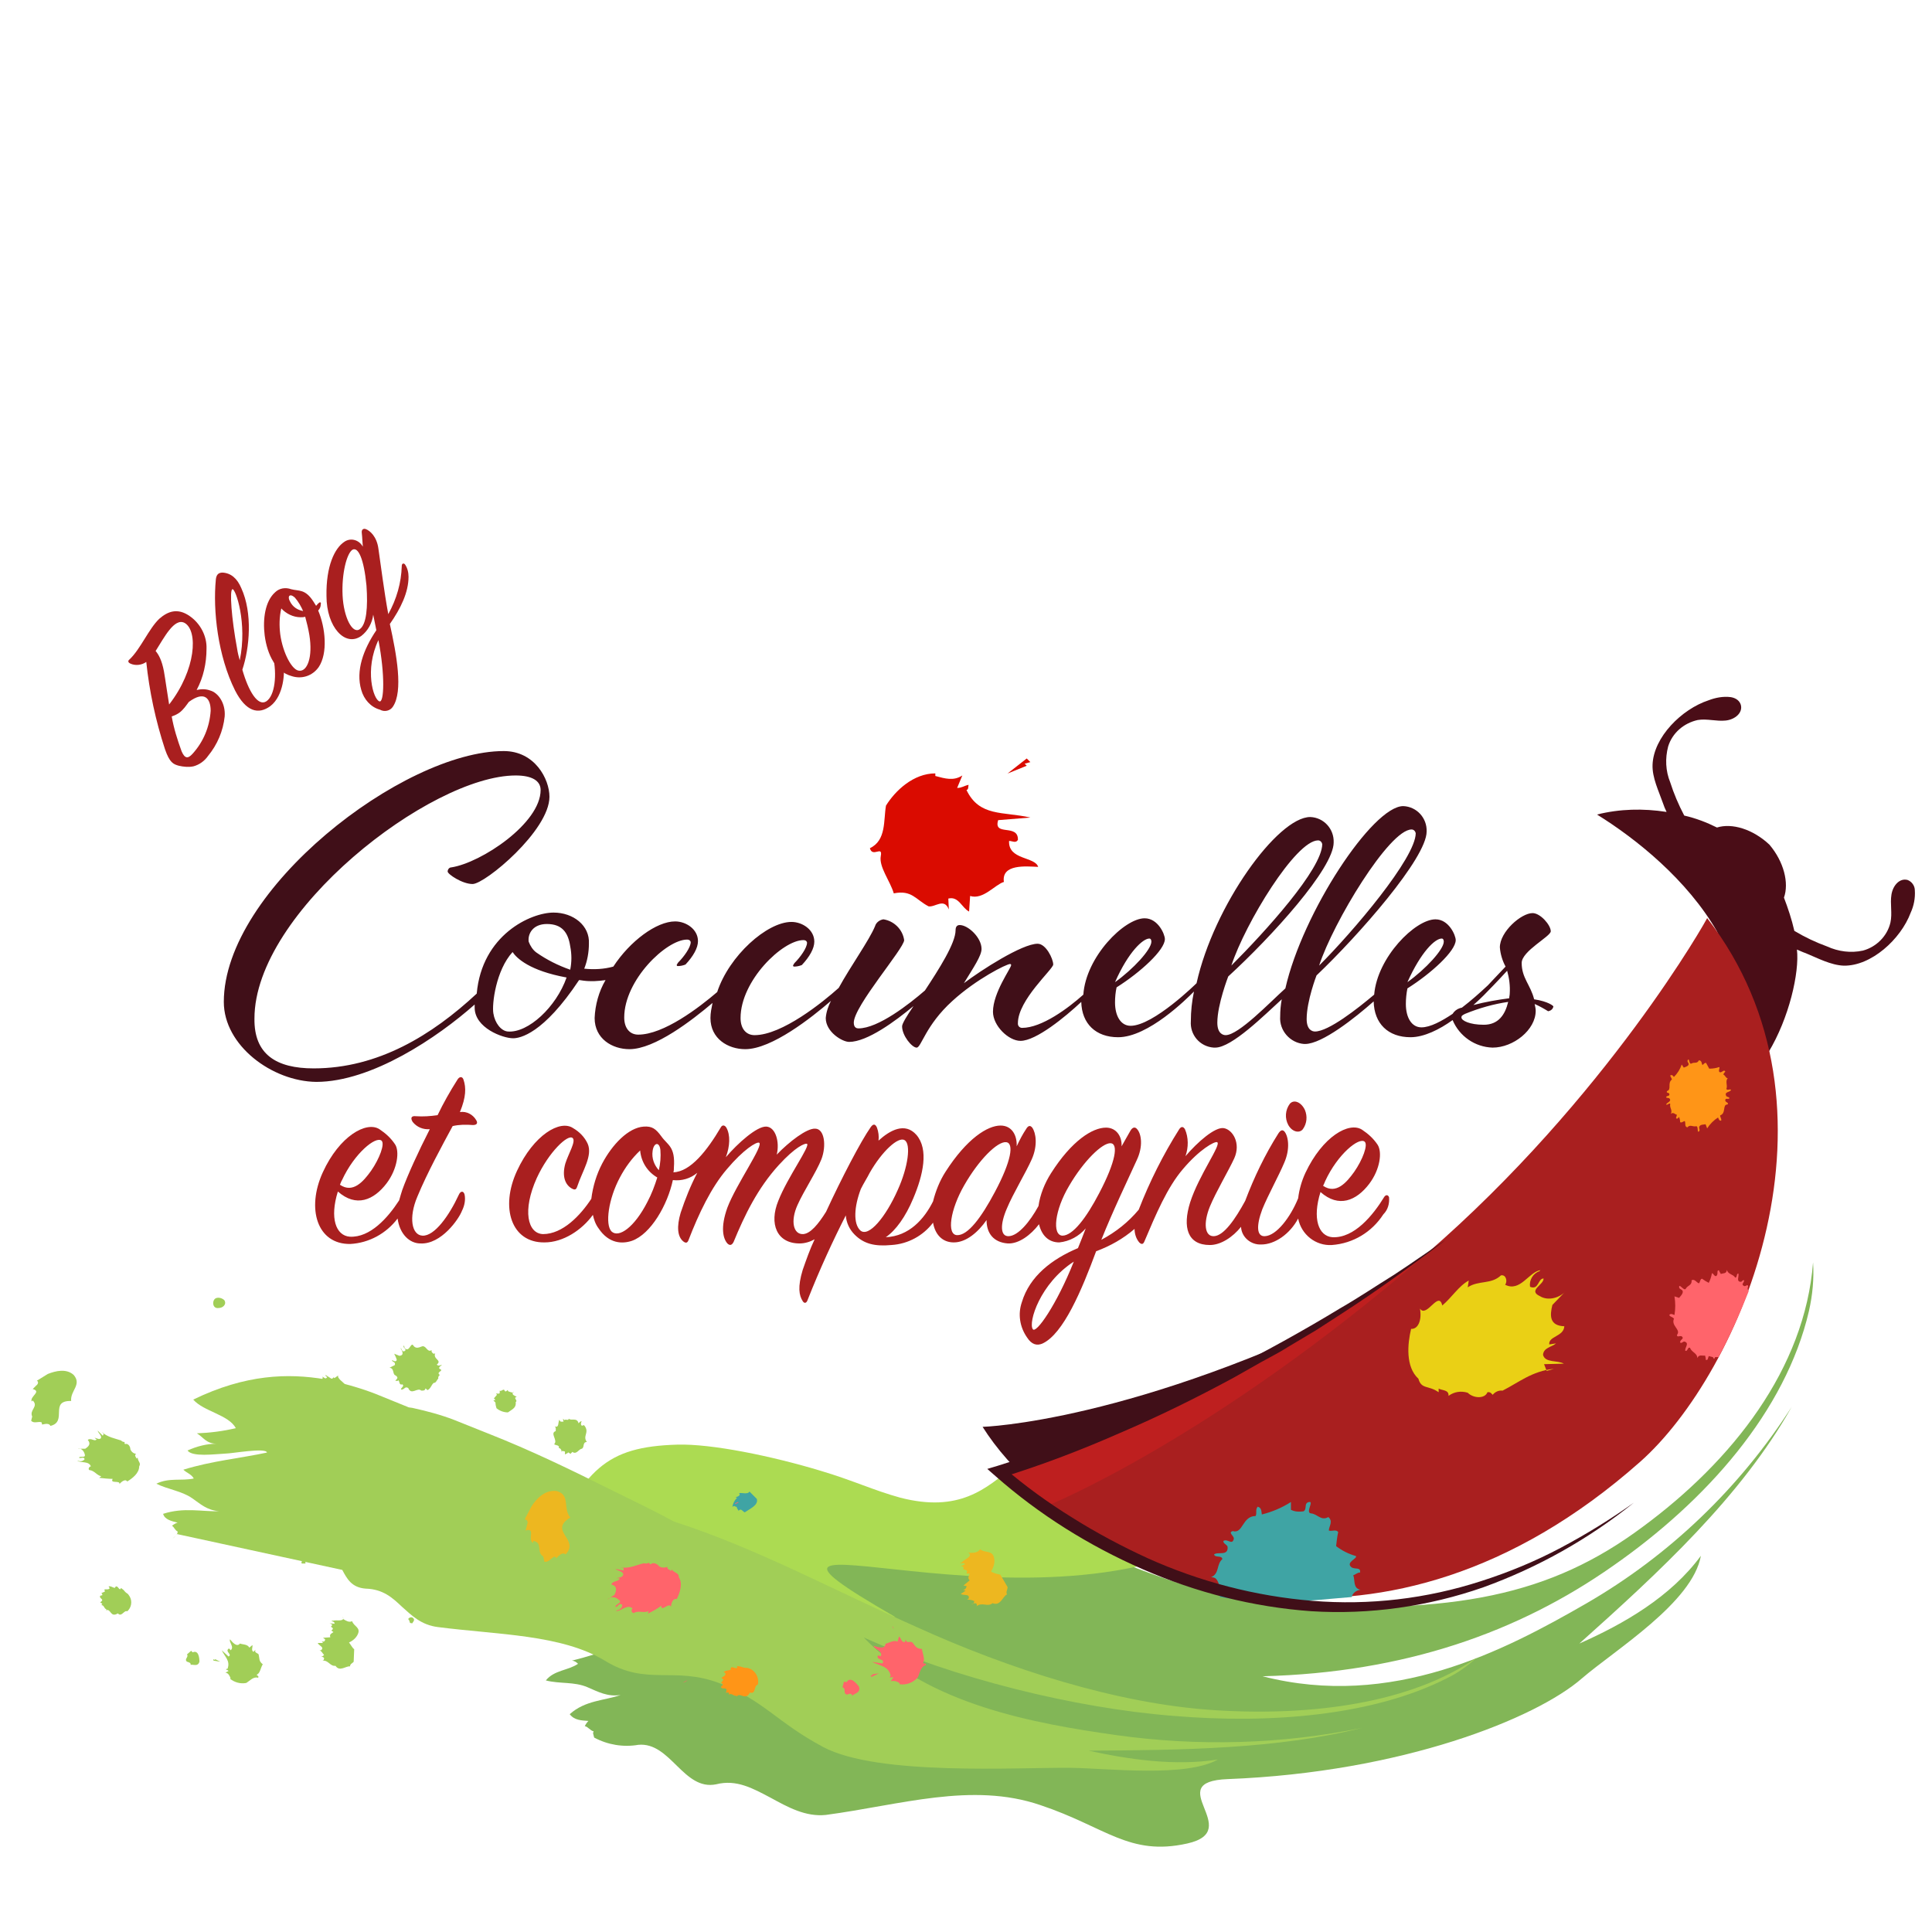 <?xml version="1.0" encoding="utf-8"?>
<!-- Generator: Adobe Illustrator 25.2.0, SVG Export Plug-In . SVG Version: 6.00 Build 0)  -->
<svg version="1.1" xmlns="http://www.w3.org/2000/svg" xmlns:xlink="http://www.w3.org/1999/xlink" x="0px" y="0px"
	 viewBox="0 0 372 372" style="enable-background:new 0 0 372 372;" xml:space="preserve">
<style type="text/css">
	.st0{fill:#82B657;}
	.st1{fill:#ACDB52;}
	.st2{fill:#A1CE57;}
	.st3{fill:#4A0D17;}
	.st4{fill:#400F18;}
	.st5{fill:#BE1F1F;}
	.st6{fill:#A91F1F;}
	.st7{fill:#3FA4A4;}
	.st8{fill:#EAD015;}
	.st9{fill:#FF9517;}
	.st10{fill:#FF646B;}
	.st11{fill:#DA0B00;}
	.st12{fill:#EDB720;}
</style>
<g id="Calque_3">
	<g id="Groupe_321" transform="translate(-1.306 114.314)">
		<g id="Groupe_292_1_" transform="translate(1.306 115.746)">
			<path id="Tracé_238_1_" class="st0" d="M111.3,90.3c-1.9,1.3-4.6,1.2-6.2,3.2c2.7,0.7,5.4,0.2,8,1.3c2.1,0.9,3.9,1.9,6.4,1.5
				c-3.1,1.1-6.8,1-9.8,3.7c0.9,1.2,2.3,1.2,3.6,1.3c-0.3,0.3-0.5,0.6-0.7,1c0.6,0.1,1.1,0.9,1.7,1c-0.1,0.2-0.1,0.5-0.2,0.7
				l0.1-0.3l0.2,0.8c2.6,1.4,5.6,1.9,8.5,1.4c6.2-0.6,8.7,8.9,15,7.6c3.9-1,7.1,0.8,10.5,2.6c3.3,1.8,6.7,3.7,10.6,3.3
				c14.3-1.9,28.1-6.4,41.3-1.9c12.6,4.2,17.1,9.9,28.3,7.4c11.2-2.5-5.2-11.9,7.8-12.4c33.6-1.3,59.4-11.7,68.2-19.4
				c6.4-5.5,21.3-14.6,22.9-23.6c-5.8,7.9-14.8,13.1-23.4,16.9c15.3-13.7,31.1-28.2,40.9-45.6c-10,15.6-23.5,28.6-39.6,37.9
				c-15.8,9.1-37.4,20.4-62.3,14c27.4-0.7,49.3-8.5,67.4-21.2c18.1-12.6,33.3-29.8,37.8-49.1c0.7-3.1,1-6.2,0.8-9.4
				c-1.6,20.5-15.5,38.2-32.9,51c-17.5,13-36,17-70.3,14.8c-19.9-1.2-49.7-17.1-49.7-17.1c-22-1.3-63.5,22.4-86.1,28
				C110.6,89.7,111,90,111.3,90.3z"/>
			<path id="Tracé_239_1_" class="st1" d="M172.4,81.3c-42.6-24.6,28.9,6.8,65.6-17.4c-8.8,5.8-15.9-11.2-20.7-15.9
				c-23.2-8.2-21.3,16.2-44,10.3c-5.1-1.4-9-3.3-15.4-5.2c-9.3-2.8-20.9-5.2-27.5-5c-13.8,0.4-17.9,4.8-25.2,20.6
				c7,4.9,15.5,4.6,22.1,10.4c-3,2.1-6.5,4.6-9.9,5.2c3,1.3,6.2,4.3,9.3,3.5L172.4,81.3z"/>
			<path id="Tracé_240_1_" class="st2" d="M78.1,44.2c1.5,0.8,3.7,1.8,4.4,3.2"/>
			<g id="Groupe_290_1_" transform="translate(24.207 22.225)">
				<path id="Tracé_241_1_" class="st2" d="M254.3,70.9c2.1-1,4.1-2.4,5.8-4c-12.7,8.8-31.8,11.3-50.5,10.1
					c-18.8-1.2-39.7-8-57.3-16c-16.4-7.3-30.9-15.2-46.7-20.3c-3.9-2.1-7.8-4-11.7-5.9c-8-4-15.8-7.8-24.2-11.1l-6.5-2.6
					c-2.6-1-5.3-1.7-8-2.3c-0.2,0-0.5-0.1-0.7-0.1l-6.4-2.6c-3.1-1.2-6.4-2.1-9.7-2.8c-7.1-1.2-15.3-1-25.4,3.9
					c2,2.3,6.8,2.9,8.2,5.5c-2.5,0.6-5,0.9-7.5,1c1.2,0.7,1.8,2,3.8,2c-1.9,0-3.8,0.5-5.6,1.3c0.9,1.3,5.2,0.7,7.3,0.6
					c1.2,0,7.8-1.2,8-0.2c-5.1,1.1-10.6,1.6-16.1,3.3c0.6,0.6,1.6,0.9,2,1.7c-2.4,0.5-4.8-0.2-7.2,1c2.2,1.1,4.9,1.4,6.9,2.8
					c1.6,1.1,2.8,2.3,5.2,2.5c-3.3,0.1-6.8-0.8-10.8,0.5c0.3,1.1,1.6,1.4,2.8,1.7c-0.4,0.1-0.7,0.3-1.1,0.6c0.4,0.2,0.6,0.9,1.1,1.1
					C10,43,9.8,43.2,9.7,43.3l0.2-0.2l31.8,6.9c0.9,1.7,1.8,3.4,4.5,3.6c3.4,0.1,5.2,1.8,7,3.5c1.9,1.7,3.7,3.5,6.9,3.9
					c11.6,1.5,23.8,1.4,32.2,6.5c8,4.9,13.3,1,22,4.3c8.7,3.4,11,7.5,20,12.3c10.5,5.6,37.5,3.9,47.6,4c7.3,0.1,22.2,1.9,28.4-1.6
					c-8.3,1.3-17.1,0-24.9-1.7c17.8-0.1,36.4-0.3,52.7-4.4c-15.6,3.2-31.7,3.6-47.4,1.4c-15.5-2.2-36.1-5.8-48.6-18.8
					c17.3,7.8,40.5,13.6,59.6,15.1C220.6,79.7,240.3,78,254.3,70.9z"/>
				<path id="Tracé_242_1_" class="st2" d="M9.7,43.4l-0.7,0.6C9.2,43.8,9.4,43.6,9.7,43.4z"/>
			</g>
			<g id="Groupe_291_1_" transform="translate(0 6.993)">
				<path id="Tracé_243_1_" class="st2" d="M16.3,42.9c0.3,0.9-0.8,0.3-1.1,0.7c0.3,0.3,0.9-0.3,1.1,0.3c-0.3,0.4-0.8,0.5-1.3,0.3
					h-0.1c0.7,0.5,2.2,0,2.6,1.1c-0.3,0-0.6,0.5-0.3,0.7c1,0.1,1.4,1,2.3,1.2l-0.4,0.3c0.9,0.1,1.8,0.2,2.6,0.2
					c-0.6,1,1.5,0.2,1.3,1c0.5-0.6,1.2-1,1.5-0.5c1-0.6,2.3-1.6,2.3-2.9c0.4-0.7-0.2-0.8-0.3-1.7l-0.2,0.2c-0.1-0.3-0.5-0.6-0.1-0.9
					c-0.5-0.1-0.9-0.4-1.1-0.9c0-0.6-0.5-1.2-1-1c-0.2-0.1-0.1-0.3-0.1-0.4c-0.3,0-0.5-0.1-0.7-0.3c-1.2-0.4-2.5-0.6-3.7-1.6
					l0.4,0.2l-0.2,0.5l-1-1c0.1,0.5,0.9,1,0.6,1.5c-0.4,0.3-0.8-0.1-1.2-0.1l0.4,0.3c-0.4,0.5-1.1-0.4-1.7,0.1
					c0.7,0.8,0.1,1.3-0.5,1.7l-1.4,0C15.5,41.7,16.1,42.2,16.3,42.9z"/>
				<path id="Tracé_244_1_" class="st2" d="M61.8,80.7l-0.3,0c0.4,0.1,0.6,0.6,0.9,0.9c-0.2,0.2-0.3,0.3-0.6,0.3l-0.1-0.1
					c0.1,0.2,1,0.1,0.6,0.8l-0.2,0.1c1.2-0.1,1.4,1.1,2.5,1c0.8,1.2,2,0,2.8,0.1c0-0.5,0.5-0.6,0.7-0.9l0.1-2.4
					c-0.4-0.3-0.6-0.8-1-1.3c0.7-0.3,1.4-0.9,1.7-1.6c0.6-1.3-0.8-1.5-1.1-2.5c-0.6,0.3-1.2-0.1-1.7-0.4L66,74.2
					c0.5,1.1-1.2,0.6-1.8,0.8l-0.4,0c0.2,0.2,0.7,0.2,0.6,0.6l-1-0.1c0.2,0,0.4,0.2,0.6,0.3l-0.3,0.4c0.2,0,0.3,0.2,0.4,0.3
					c0,0.2-0.2,0.3-0.3,0.4l0.4,0.3c-0.4,0.3-0.8,0.4-0.6,1l-1.4,0.1l0.4,0.3C62.6,79,62.3,79.1,62,79l-0.1-0.1l0.3,0.4l-1,0
					C61.3,79.8,62.6,80.1,61.8,80.7z"/>
				<path id="Tracé_245_1_" class="st2" d="M8,36.8l0.1,0.4c-0.2,0.2,1.3-0.5,1.6,0.3c3.4-0.8-0.3-4.9,4-4.8c-0.2-2,2.1-3.1,0.5-5
					c-1.4-1.3-3.5-0.8-5-0.2l-2.1,1.3c0.4,0.2,0.2,0.7-0.1,0.9l-0.7,0.7c1.8,0.5-0.6,1.4-0.2,2.4l0.2-0.2c1.2,1.2-0.7,1.8-0.1,3.1
					L6,36.5C6.5,37.1,7.3,36.6,8,36.8z"/>
				<path id="Tracé_246_1_" class="st2" d="M19.4,71.4c-0.4,0.2,0.7,0.2,0.1,0.6c0.6,0,0.5,0.7,1,0.8L20.4,73
					c1-0.4,0.8,1.5,2.3,0.6c0.7,0.8,1.2-0.7,1.8-0.4c0.8-0.7,1-1.9,0.5-2.8c-0.6-1-0.4-0.3-1.2-1.3l-0.5-0.4c-0.3,0.9-0.7-1-1.2,0
					c-0.5-0.1-0.7-0.4-1.2-0.3c0.1,0.1,0.2,0.3,0.2,0.4c-0.3,0.3-0.7,0.1-1,0.2l0.1,0.4l-0.7,0.3c0.2,0.1,0.2,0.2,0.2,0.4l-0.4,0.1
					C19,70.8,20.2,70.8,19.4,71.4z"/>
				<path id="Tracé_248_1_" class="st2" d="M37.7,46.6l0,0.4c0.5-0.2,0.3,0.4,0.6,0.6c0.8,0,2,0.2,2.2-0.6l-0.3-1.3
					c-0.4,0.2-0.8-0.4-1.2-0.6c0.1,0.5-0.8,0.1-0.7,0.2l0.1,0.2c-0.5,0.1-0.6,0.3-1.1,0.7c0.2-0.1,0.3,0,0.4,0.2
					C37.8,46.4,37.8,46.5,37.7,46.6z"/>
				<path id="Tracé_249_1_" class="st2" d="M38,45.9V46l0.6,0v-0.1L38,45.9z"/>
				<path id="Tracé_250_1_" class="st2" d="M42.1,14.8c0.8,0,1.6-0.7,1.1-1.5c-0.4-0.4-1.1-0.6-1.6-0.4
					C40.8,13.2,40.8,15,42.1,14.8z"/>
				<path id="Tracé_251_1_" class="st2" d="M55.5,61.8c-0.1,0.4,0,0.3,0.1,0.8c0.4,0.2,1.2,0.4,1.6,0c0.3-0.4,0.3-1,0-1.4
					c-0.5-0.4-0.4-0.2-1-0.5c-0.4,0.3-1,0.4-1,1.1L55.5,61.8z"/>
				<path id="Tracé_252_1_" class="st2" d="M58.8,64c0.1-0.3-0.1-0.4-0.3-0.6c-0.2,0-0.6,0.2-0.4,0.6L58.8,64z"/>
				<path id="Tracé_253_1_" class="st2" d="M45.5,39.8c0.3,0.4,0.8,0.5,1.3,0.5c0.1-0.3,0.5-0.5,0.2-0.8c-0.3-0.3-0.8-0.5-1.2-0.5
					c-0.1,0.2-0.5,0.4,0,0.7L45.5,39.8z"/>
				<path id="Tracé_254_1_" class="st2" d="M46.3,39.5l0.2-0.1c0.3,0.2-0.6-0.6-0.6,0.1C46,39.9,46.1,39.6,46.3,39.5z"/>
				<path id="Tracé_255_1_" class="st2" d="M61.3,31.2l-0.7,0.2c0.5-0.1,0.8,0.3,1.1,0.7c0,0.2-0.1,0.3-0.2,0.4
					c0.4-0.1,0.6,0.2,1,0.4l-0.3,0.5c1.5-0.1,3.9,1.1,4.9-1l-0.2-2.3l-0.1,0.1c-0.4-1.1-1.2-1.2-1.7-2.1l0-0.3l-0.7,0.5
					c-0.3-0.4-0.2,0.2-0.6,0.1l-1.1-0.7c-0.1,0.2,0.2,0.3,0.3,0.4c-0.3,0.5-0.6,0.1-0.9-0.1c0.2,0.5-0.4,0.9-1,1.6
					c-0.1-0.2-0.3-0.1-0.5-0.1c0.3,0,0.4,0.3,0.6,0.4v0.1l-1,0.1C60.4,30.8,61.4,30.4,61.3,31.2z"/>
				<path id="Tracé_256_1_" class="st2" d="M76.2,27.8c0.4,0.3,0.4,0.5,0.1,0.8l-0.2,0.2c-0.2-0.1,0.5,0.2,0.6-0.1
					c0.3,0.3,0.1,1,0.8,0.8c0.4,0.4-0.3,0.6-0.3,1c0.7,0.1,0.7-0.7,1.4-0.3c0.6,1.5,1.8-0.2,2.5,0.5c0.1,0,0.8,0.1,0.8-0.4
					c0.2,0,0.3,0.3,0.4,0.3c0.7-0.2,0.9-1.5,1.4-1.4c0.4-0.2,0.4-0.6,0.7-0.8c-0.1-0.3,0.1-0.6,0.3-0.7c-0.9-0.6,1-0.8-0.1-1.2
					c-0.2-0.4,0.4-0.6,0.5-0.7c-0.3-0.1-0.6,0.3-1-0.1c1.1-0.9-0.8-1-0.3-2.2c-0.3,0.3-0.6-0.1-0.7-0.3l0-0.3
					c-0.7,0.5-1-0.6-1.5-0.7c-0.3-0.3-1.4,0.9-2.1-0.3c-0.5-0.3-0.7,1.5-1.6,0.6L77.8,22c-0.4,0.5,0.7,0.7,0.1,1.1
					c-0.6,0.2-0.4-0.4-0.8-0.6c0.1,0.2,1,1.4-0.2,1.5l-1-0.4c0.2,0.4,0.4,0.8,0.5,1.2c-0.3,0.7-1-0.3-0.9,0.2
					c0.3,0.2,0.7,0.3,0.5,0.8l-1,0.5C76,26.4,75.5,27.6,76.2,27.8z"/>
				<path id="Tracé_257_1_" class="st2" d="M79.4,75.5c0.1-0.3,0.4-0.4,0.3-0.8c-0.3-0.6-1-0.3-1.1,0
					C79.1,75.2,78.6,75.5,79.4,75.5z"/>
				<path id="Tracé_258_1_" class="st2" d="M95.3,49.2c0.4-0.1,0.7,0.1,1-0.4c-0.2-0.2-0.1-0.8-0.5-0.9l-0.4,0
					c-0.3,0.3,0.8,0.5-0.1,0.8l-0.3-0.4C95.1,48.7,95,49,95.3,49.2z"/>
				<path id="Tracé_259_1_" class="st2" d="M95.4,33c0,0.4,0.1,0.8,0.2,1.1c0.6,0.5,1.4,0.8,2.2,0.8c1-0.7,1.6-0.9,1.5-2
					c0.5-0.3-0.6-0.8,0.2-1c-0.3-0.2-1.2-0.4-0.6-1c0.1,0.4-0.9,0-1.1-0.1l0-0.2c-0.2,0-0.3,0.4-0.6,0.2c-0.2-0.7-0.6,0.2-1.1-0.1
					c0.2,0.1,0.1,0.3,0.1,0.5c-0.1,0.2-0.5,0-0.7,0.1l-0.1-0.1l0.3,0.3l-0.6,0.7l0.3,0.3l-0.4,0.1L95.4,33z"/>
				<path id="Tracé_260_1_" class="st2" d="M106.7,41c0.2,0.3,1.1,0.1,0.9,0.8c0.2-0.1,0.4,0.2,0.5,0.4l0,0.3
					c0.1-0.3,0.4-0.1,0.6-0.1c0.2,0.1,0,0.4,0.1,0.6c0.2-0.2,0.4-0.1,0.6-0.4l0.5,0.3c0-0.2,0.2-0.2,0.3-0.4
					c0.8,0.6,1.2-0.5,1.8-0.6c0.6-0.2,0.1-1.3,1-1.3c-0.9-1.2,0.6-1.8-0.5-3.2c-0.1,0-0.3-0.1-0.4,0.1c-0.4-0.2-0.2-0.7-0.1-0.9
					c-0.3,0-0.4,0.2-0.6,0.4c-0.3-1.2-1.4-0.4-1.9-0.9c0,0.5-0.6,0-0.8,0.3l-0.3-0.3l0.1,0.6c-0.3-0.1-0.6,0.2-0.8-0.4
					c-0.3,0.6,0,1.6-0.9,1.3c0.3,0.2,0.2,0.6,0.2,0.9C105.8,38.9,107.5,40.3,106.7,41z"/>
				<path id="Tracé_261_1_" class="st2" d="M36.7,83.5c0.6-0.1,1.4,0.4,1.7-0.6c0-0.8-0.2-2.3-1.3-1.8l-0.3-0.3L36,81.5
					c0.4,0.5-0.6,0.9,0,1.4C36.3,83,36.8,83.1,36.7,83.5z"/>
				<path id="Tracé_262_1_" class="st2" d="M40,82l0.8,0.3L40,82z"/>
				<path id="Tracé_263_1_" class="st2" d="M42.4,82.9l-1-0.5v0.2l-0.3-0.2l0,0.3L42.4,82.9z"/>
				<path id="Tracé_264_1_" class="st2" d="M43.8,84.3c-0.1-0.1-0.2,0-0.3,0.1c0.2,0.1,0.4,0.1,0.5,0.3L43.4,85
					c0.6,0.1,0.8,0.6,1,1.1l-0.1,0.1c0.9,0.7,2,1,3.1,0.8c0.7-0.4,1.4-1.3,2.3-1c0.3-0.5-0.6-0.4-0.1-0.7s0.6-1.3,1-1.9
					c-0.8-0.6-0.6-1.1-0.8-1.9c-0.2-0.3-0.9-0.3-0.6-0.9l-0.4,0.4c-0.5-0.3-0.1-0.9-0.2-1.3L48,80.2c-0.3-0.7-1.4-0.6-1.8-0.8
					c-0.6,0.8-1.5-0.3-1.9-0.8c-0.3,0.5,0.9,1.5,0.1,2.1c-0.1-0.1-0.2-0.4-0.4-0.3c-0.7,0.6,0.8,1.1,0,1.5l-1.3-1.2
					C43.3,82,44.4,82.7,43.8,84.3z"/>
				<path id="Tracé_265_1_" class="st2" d="M42.9,83.1l0.6,0.3L42.9,83.1z"/>
				<path id="Tracé_266_1_" class="st2" d="M48.7,77.6L48.7,77.6l-0.1,0.5L48.7,77.6z"/>
			</g>
		</g>
		<g id="Groupe_296_1_" transform="translate(184.501 7.021)">
			<path id="Tracé_267_1_" class="st3" d="M162.8,61.5c0.5,0.2,1.1,0.5,1.7,0.7c2.2,0.9,4.8,2.3,7.3,2.4c5.3,0.1,11-5.1,12.9-10.2
				c0.6-1.3,0.9-2.8,0.8-4.3c0-0.9-0.6-1.7-1.4-2c-1.5-0.4-2.8,1-3.1,2.8s0.2,3.6-0.2,5.4c-0.6,2.6-2.7,4.7-5.3,5.4
				c-2.3,0.5-4.7,0.2-6.9-0.8c-2.2-0.8-4.3-1.8-6.3-3c-0.5-2.2-1.2-4.3-2-6.4c1-2.8,0-6.9-2.8-10.2l0,0l0,0l0,0l0,0
				c-3.2-3-7.2-4.2-10.1-3.3c-2-1-4.1-1.8-6.3-2.3c-1.1-2.1-2-4.2-2.7-6.4c-0.9-2.2-1-4.6-0.4-6.9c0.8-2.6,3-4.5,5.7-5.1
				c1.8-0.3,3.6,0.3,5.4,0.1s3.3-1.5,2.9-3c-0.2-0.7-0.8-1.3-1.9-1.5c-1.5-0.2-3,0.1-4.3,0.6c-5.2,1.7-10.6,7.1-10.8,12.4
				c-0.1,2.5,1.2,5.1,2,7.4c0.2,0.6,0.4,1.1,0.7,1.7c-4.5-0.7-9-0.6-13.4,0.5c7.6,4.7,17.4,12.6,23.1,22.5
				c4.3,9.6,5.6,15.4,9.9,23.3C161.3,74.7,163.3,65.9,162.8,61.5z"/>
			<path id="Tracé_268_1_" class="st4" d="M81.6,129.3C35,152.6,6,153.4,6,153.4c10.3,16.3,40,39.7,96.6,10.6
				c22-11.3,56.7-46,41.6-85.7C144.2,78.3,120.9,109.6,81.6,129.3z"/>
			<path id="Tracé_269_1_" class="st5" d="M91.4,120.2c-44.9,31-83,41.1-83,41.1c13.3,15.3,55.5,37.4,109.9-1.1
				c21.2-15,51.9-56,29.9-94.8C148.1,65.4,129.3,93.9,91.4,120.2z"/>
			<g id="Groupe_294_1_" transform="translate(12.61 42.632)">
				<path id="Tracé_270_1_" class="st6" d="M78.8,77.5C37.5,113.2,6,125.9,6,125.9c14.9,13.8,64.1,35.8,114-8.4
					c19.4-17.2,41.3-68,12.9-104.7C133,12.8,113.7,47.3,78.8,77.5z"/>
				<g id="Groupe_293_1_" transform="translate(31.258 112.437)">
					<path id="Tracé_271_1_" class="st7" d="M34.9,29.7c-1.5-0.3-1-1.8-1.4-2.8c0.4-0.1,0.9-0.6,1.3-0.5c0.2-1.1-0.9-0.6-1.6-1
						c-1.3-1,1.2-1.7,0.8-2.2c-1.4-0.4-2.6-1-3.8-1.9c0.1-0.9,0.2-1.8,0.4-2.7c-0.4-0.6-1.2-0.1-1.8-0.3c0-0.8,0.9-1.8-0.1-2.6
						c-1.4,0.8-2.1-0.6-3.3-0.7c-1.2-0.1,0.6-2.4-0.4-2.2c-1.1,0.2-0.3,1.4-1.1,1.8c-0.8,0.1-1.6,0.1-2.4-0.3l0-1.5
						c-1.7,1.1-3.6,1.9-5.6,2.4c-0.1-0.5,0-1.3-0.8-1.5c-0.5,0.6-0.1,1.2-0.4,1.8c-2.6,0-2.4,3.5-4.4,2.9c-1,0.3,0.3,0.9,0.2,1.5
						c-0.3,1.3-1.2-0.1-2,0.4c-0.1,0.5,0.7,0.7,0.8,1.1c0.2,1.9-1.9,0.9-2.6,1.5c0.2,0.7,1.5,0.1,1.6,0.9c-1.2,1-0.5,2.8-2.2,3.5
						c1.4-0.1,1.3,1.2,1.9,2C7.6,29.5,7.2,30,6.8,30c0,0.8,0.6,0.5,1.2,0.5c-0.1,0.2-0.2,0.4-0.2,0.6c10.8,1.7,16.6,0.7,25.4,0
						C33.4,30.3,34.1,29.8,34.9,29.7z"/>
				</g>
				<path id="Tracé_272_1_" class="st8" d="M100.7,85.6c-2.4-1.1,0.8-2.2,0.7-3.4c-1.1,0-0.9,2.3-2.6,1.6c-0.2-1.3,0.6-2.6,1.8-3
					l0.2-0.2c-2.2,0.3-3.9,4.3-6.8,2.8c0.5-0.6,0.2-2-0.8-1.8c-1.9,1.8-4.3,0.9-6.4,2.3l0.2-1.3c-1.9,1-3.3,3.3-5.1,4.8
					c-0.7-3-3,2.5-4.3,0.6c0.4,2.1-0.3,4-1.7,3.9c-0.7,2.9-1.1,7.3,1.4,9.6c0.6,2.1,1.9,1.2,3.9,2.6l0-0.7c0.7,0.4,2,0.2,1.9,1.4
					c1.1-0.8,2.4-1,3.7-0.6c1.1,1.1,3.3,1.2,3.8-0.1c0.6-0.1,0.8,0.3,1,0.5c0.5-0.6,1.2-0.9,1.9-0.8c3-1.5,5.7-3.8,9.9-4.2L102,100
					l-0.5-1.3l3.8-0.1c-1.2-0.7-3.6-0.1-4-1.7c0.1-1.4,1.7-1.5,2.5-2.2l-1.3,0.2c-0.2-1.6,2.8-1.5,2.9-3.5c-2.9-0.1-2.8-2.1-2.3-4.1
					l2.6-2.7C104.6,85.9,102.3,86.6,100.7,85.6z"/>
				<path id="Tracé_273_1_" class="st9" d="M136,42.9c0.1-0.1,0.2-0.4,0.4-0.5c-0.2-0.5-0.5,0-0.9,0.1c-0.7,0,0-1-0.3-1
					c-0.6,0.2-1.2,0.3-1.9,0.3c-0.2-0.4-0.4-0.7-0.6-1.1c-0.3-0.1-0.5,0.3-0.7,0.4c-0.2-0.3-0.1-0.9-0.7-0.9
					c-0.3,0.7-0.9,0.3-1.4,0.6c-0.5,0.3-0.4-1.1-0.7-0.7c-0.3,0.4,0.3,0.6,0.1,1c-0.2,0.3-0.7,0.4-0.9,0.5l-0.4-0.6
					c-0.3,0.9-0.8,1.7-1.5,2.4c-0.2-0.2-0.3-0.5-0.7-0.3c0,0.3,0.3,0.5,0.3,0.8c-0.9,0.7,0,1.9-0.9,2.2c-0.3,0.4,0.3,0.3,0.4,0.5
					c0.2,0.6-0.5,0.3-0.6,0.7c0.1,0.2,0.4,0.1,0.6,0.2c0.6,0.6-0.5,0.8-0.6,1.2c0.3,0.2,0.6-0.4,0.8-0.1c-0.2,0.7,0.5,1.2,0.1,1.9
					c0.5-0.4,0.8,0.1,1.2,0.2c-0.1,0.1-0.1,0.4-0.2,0.6c0.2,0.3,0.4,0,0.6-0.2c0.1,0.3,0.2,0.6,0.2,1c0.3,0.2,0.6-0.2,0.9-0.2
					c0.2,0.4-0.1,1.1,0.5,1.2c0.5-0.6,1-0.1,1.6-0.2c0.6-0.2,0.2,1.3,0.6,1c0.4-0.3-0.2-0.7,0.2-1.1c0.3-0.3,0.8-0.2,1.1-0.3
					l0.3,0.8c0.5-0.8,1.3-1.6,2.1-2.1c0.1,0.2,0.2,0.7,0.6,0.6c0.1-0.4-0.2-0.6-0.2-1c1.2-0.4,0.4-2.1,1.4-2.1
					c0.4-0.3-0.3-0.4-0.4-0.7c-0.1-0.7,0.6-0.2,0.8-0.5c-0.1-0.3-0.4-0.2-0.6-0.4c-0.5-0.9,0.7-0.7,0.9-1.2
					c-0.2-0.3-0.7,0.2-0.9-0.2c0.3-0.7-0.3-1.5,0.3-2.1C136.6,43.8,136.4,43.1,136,42.9z"/>
			</g>
			<g id="Groupe_295_1_" transform="translate(132.218 110.373)">
				<path id="Tracé_274_1_" class="st10" d="M21.2,16c-0.1-0.6-0.5,0.1-0.8-0.1c-0.7-0.3,0.1-0.7,0-1.1c-0.3-0.1-0.4,0.3-0.6,0.3
					c-1,0-0.3-1.1-0.5-1.6c-0.4,0-0.2,0.8-0.6,0.8c-0.4-0.7-1.4-0.6-1.6-1.5c-0.1,0.8-0.7,0.6-1.2,0.8c0-0.2-0.3-0.4-0.3-0.7
					c-0.5-0.1-0.2,0.5-0.4,0.9c-0.4,0.7-0.8-0.6-1-0.3c-0.1,0.6-0.3,1.2-0.6,1.8c-0.4-0.2-0.9-0.5-1.3-0.8c-0.4,0.1-0.3,0.6-0.6,0.9
					c-0.5-0.2-0.8-0.9-1.4-0.6c0.1,1-0.8,1-1.1,1.6c-0.3,0.6-1.2-0.9-1.3-0.4c-0.1,0.6,0.7,0.5,0.7,1c0,0.5-0.5,0.9-0.7,1.2L7,17.9
					c0.2,1.2,0.2,2.4,0,3.6c-0.3-0.1-0.7-0.4-1,0c0.2,0.4,0.6,0.3,0.9,0.7c-0.6,1.4,1.4,2.1,0.6,3.1c-0.1,0.6,0.6,0.1,0.9,0.3
					C9,26.1,8,26.2,8.1,26.8c0.3,0.2,0.5-0.2,0.8-0.2c1.1,0.3,0,1.2,0.2,1.8c0.5,0.1,0.4-0.8,0.9-0.6c0.3,0.9,1.4,1,1.4,2
					c0.3-0.8,1-0.4,1.5-0.5c0,0.2,0.2,0.5,0.1,0.8c0.5,0.2,0.4-0.3,0.6-0.7c0.3,0.1,0.5,0.1,0.8,0.2c0.1,0.2,0.2,0.4,0.3,0.3
					c0-0.1,0.1-0.2,0.1-0.3c0.2,0,0.4,0,0.7,0c2.2-4.1,4.1-8.4,5.8-12.7C21.1,16.7,21,16.3,21.2,16z"/>
			</g>
			<path id="Tracé_275_1_" class="st4" d="M95.2,117.4c-6.5,4.9-13.1,9.7-19.9,14.1c-1.7,1.1-3.4,2.2-5.1,3.3l-5.2,3.1
				c-1.7,1.1-3.5,2-5.3,3c-1.8,1-3.5,2-5.3,3c-7.2,3.9-14.5,7.5-22,10.7c-7.5,3.3-15.1,6.2-22.9,8.6l0.5-2c4.2,3.6,8.6,6.8,13.3,9.7
				c4.6,2.9,9.5,5.5,14.5,7.8c10,4.5,20.7,7.3,31.7,8.2c11,0.9,22-0.4,32.5-3.8c5.3-1.7,10.4-3.8,15.3-6.4c4.9-2.6,9.6-5.5,14.1-8.7
				c-8.7,7-18.5,12.5-29,16.3c-10.6,3.7-21.9,5.3-33.1,4.6c-11.2-0.8-22.2-3.6-32.5-8.1c-10.3-4.5-19.9-10.5-28.3-17.9l-1.6-1.4
				l2-0.6c7.7-2.4,15.3-5.1,22.7-8.3c7.4-3.2,14.8-6.5,22-10.2s14.3-7.6,21.2-11.8c3.5-2,6.9-4.3,10.3-6.4
				C88.5,122,91.8,119.6,95.2,117.4z"/>
		</g>
		<g id="Groupe_298_1_" transform="translate(185.498 18.028)">
			<path id="Tracé_277_1_" class="st11" d="M18,12.8L15.3,14L18,12.8z"/>
			<path id="Tracé_278_1_" class="st11" d="M9.8,16.6l3.7-1.5l-0.4-0.4l1.1-0.3l-0.7-0.7L9.8,16.6z"/>
			<path id="Tracé_279_1_" class="st11" d="M8.1,17.4L6,18.1L8.1,17.4z"/>
		</g>
		<g id="Groupe_299_1_" transform="translate(55.863 80.208)">
			<path id="Tracé_280_1_" class="st6" d="M34,19.6c1.2-2.9,1.2-4.7,0.7-6.2c-0.2-0.7-0.8-0.7-1.2,0c-1.4,2.2-2.7,4.5-3.8,6.8
				c-1.4,0.2-2.8,0.3-4.2,0.2c-0.8-0.1-1.1,0.3-0.6,1.1c0.8,1,2,1.5,3.3,1.4c-2.2,4.3-4.3,8.9-5.3,11.7c-0.2,0.6-0.4,1.3-0.6,2
				c-2.2,3.4-5.6,7.2-9.5,7c-2.7-0.2-3.9-3.6-2.3-8.7c3.5,3.1,6.9,1.7,9.4-1.6c2.1-2.8,2.5-6.2,1.6-7.5c-0.8-1.2-1.8-2.1-3-2.9
				c-2.5-1.6-7.7,1.3-10.9,8.3s-1.1,13.9,5.3,13.8c3.6-0.2,6.9-2,9.1-4.9c0.4,3,2.3,4.8,4.4,4.8c4,0.2,7.4-4.7,8-6.3
				c0.5-1,0.7-2.1,0.5-3.1c-0.2-0.8-0.8-0.7-1.1,0c-1.9,4.1-4.7,8-7,7.9c-2.1-0.1-2.7-3.5-1-7.5c1.9-4.6,4.8-9.9,6.8-13.6
				c1.3-0.3,2.6-0.3,3.9-0.2c0.8,0,1-0.4,0.6-1C36.5,20.1,35.3,19.4,34,19.6z M11.3,32.7c2.4-5.2,6.5-8.5,7.6-7.6
				c0.7,0.6-0.4,3.5-2,5.8c-1.5,2.1-3.5,4.4-6,2.7C11,33.4,11.1,33,11.3,32.7L11.3,32.7z"/>
			<path id="Tracé_281_1_" class="st6" d="M196.3,22.9c0.8-1.1,0.9-2.5,0.4-3.7c-0.7-1.5-2.1-2.1-2.9-1.2c-0.9,1.2-1,2.8-0.3,4.1
				C194.3,23.5,195.7,23.7,196.3,22.9z"/>
			<path id="Tracé_282_1_" class="st6" d="M212.9,36c-0.2-0.5-0.6-0.5-0.9-0.1c-2.2,3.6-5.8,8-10,7.8c-2.7-0.2-3.9-3.6-2.3-8.7
				c3.5,3.1,6.9,1.7,9.4-1.6c2.1-2.8,2.5-6.1,1.6-7.5c-0.8-1.2-1.8-2.1-3-2.9c-2.5-1.6-7.6,1.3-10.9,8.3c-0.7,1.5-1.2,3.2-1.4,4.9
				c-1.5,3.7-4.2,7.2-6.4,7.3c-1.6,0.1-1.7-2-0.5-5.2c1.1-2.7,3.2-6.5,4.2-8.9c1.2-2.7,0.8-5.1,0.1-6c-0.4-0.5-0.8-0.3-1.2,0.3
				c-2.6,4.1-4.7,8.5-6.4,13c-1.9,3.5-4.1,6.7-6,6.8c-1.8,0.1-2.1-2.5-0.8-5.7c1.2-2.9,3.6-6.9,4.7-9.3c1.3-2.9-0.3-5.5-2-5.8
				s-5.1,2.7-7.4,5.4c0.6-1.7,0.6-3.6-0.1-5.2c-0.3-0.5-0.7-0.6-1.1,0c-3.1,4.9-5.7,10.1-7.8,15.5c-2,2.4-4.4,4.3-7.2,5.8
				c2.1-5.3,5.3-12,6.8-15.3c1.3-2.7,0.9-5.1,0.1-6c-0.4-0.5-0.9-0.4-1.3,0.3c-0.5,0.9-1.1,1.9-1.7,3c0.1-1.9-1-3.6-3-3.6
				c-2.6,0-6.6,2.5-10.6,8.8c-1.2,1.9-2.1,4.1-2.4,6.3c-1.7,3.1-3.9,5.7-5.7,5.8c-1.7,0.1-1.7-2.3-0.4-5.3c1.2-2.9,3.7-7,4.8-9.5
				c1.2-2.7,0.8-5.1,0.1-6.1c-0.4-0.5-0.8-0.4-1.2,0.3c-0.6,0.9-1.2,2-1.8,3.3c0.1-2.1-0.9-4-3.1-4c-2.5,0-6.5,2.5-10.6,8.9
				c-1.1,1.7-1.9,3.7-2.4,5.7c-1.7,3.4-4.6,6.7-9.1,6.9c1.9-1.3,3.8-3.9,5.3-7.5c1.9-4.5,3-9.4,0.6-12.2c-2.2-2.5-5.1-0.9-7.3,1.1
				c0.1-0.8,0-1.7-0.3-2.5c-0.3-0.7-0.7-0.8-1.2-0.1c-1.9,2.7-5.6,9.8-8.6,16.3c-1.5,2.4-3,4.2-4.4,4.3c-1.9,0.1-2.5-2.5-1.1-5.6
				c1.2-2.7,3.6-6.3,4.6-8.8c1-2.6,0.6-5.9-1.2-5.9c-1.6-0.1-5,2.5-7.4,5c0.6-2.4-0.2-5.3-2-5.4c-1.8-0.1-5.5,3.2-7.8,5.9
				c0.8-2.1,0.9-4.3,0.1-5.7c-0.3-0.5-0.8-0.6-1.1,0c-2.6,4.4-5.8,8.5-9.1,8.6c0.1-0.3,0.1-0.6,0.1-0.9c0.3-4.1-1.2-4.3-2.4-6
				c-1.1-1.5-1.8-2-3.4-1.9c-3,0.2-6.1,3.5-8,7.1c-1.1,2.1-1.8,4.4-2.1,6.8c-2.1,3.2-5.5,6.8-9.3,6.8c-3-0.1-4-4.6-1.2-10.8
				c2.3-5,6-8.5,6.9-7.7c0.7,0.6-0.8,3-1.4,4.9c-0.7,2.5,0,4.1,1.2,4.8c0.7,0.4,0.9,0.2,1.1-0.4c1-3,3-5.9,2-8.2
				c-0.6-1.3-1.6-2.3-2.8-3c-2.5-1.7-7.6,1.3-10.8,8.2c-3.3,7.1-1.1,13.9,5.3,13.8c3.6,0,7.2-2.4,9.3-5.3c0.2,0.9,0.5,1.8,1.1,2.6
				c2,3,4.6,3,6.4,2.4c3.7-1.3,6.9-7,7.9-11.7c1.7,0.2,3.4-0.3,4.7-1.4c-1.3,2.5-2.3,5-3.2,7.7c-0.8,2.7-0.6,4.6,0.5,5.5
				c0.5,0.4,0.8,0.3,1-0.2c2-5.2,4.4-10.2,7.4-13.7c3.2-3.8,5.7-5.3,6.2-5.1c1,0.4-4.4,8-6.1,12.5c-1.4,3.9-0.8,6,0,6.9
				c0.5,0.5,0.9,0.3,1.2-0.3c2.1-5.1,4.6-10.3,8.7-14.8c3.2-3.5,5-4.2,5.4-4.1c0.8,0.3-3.7,6.4-5.5,11c-1.8,4.4-0.3,8.2,4.1,8.2
				c1,0,2-0.3,2.9-0.8c-0.9,1.9-1.6,3.9-2.3,5.9c-1,3.3-0.7,4.9,0,6c0.3,0.5,0.7,0.4,0.9-0.1c2.4-6.1,5-11.7,7.4-16.4
				c0.1,1.4,0.7,2.7,1.7,3.7c1.8,1.8,3.9,2.3,7.1,2c3.2-0.2,6.1-1.8,8-4.3c0.4,2.3,1.8,3.8,4,3.8c2.4,0,4.7-2,6.3-4.3
				c0,2.6,1.4,4.3,4.1,4.5c2.1,0.1,4.4-1.6,6-3.7c0.5,2.1,1.8,3.5,3.9,3.5c2-0.2,3.8-1.2,5.1-2.7c-0.5,1.3-1,2.6-1.5,3.8
				c-5,2.1-9.3,5.4-10.8,10.4c-0.8,2.3-0.4,4.8,1,6.8c0.9,1.4,1.9,1.6,2.9,1.2c4.1-1.8,7.7-10.5,10.4-17.8c2.7-1,5.2-2.4,7.4-4.3
				c0,0.9,0.3,1.9,0.9,2.6c0.5,0.5,0.8,0.3,1-0.2c2.2-5.2,4.4-10.4,7.4-13.9c3.2-3.8,6.1-5.4,6.6-5.2c0.9,0.4-3.5,6.3-5.2,11.6
				c-1.5,4.8-0.5,8.2,3.8,8.2c2.1,0,4.4-1.5,6-3.5c0.1,2,1.9,3.5,3.9,3.4c0,0,0,0,0,0c2.6,0,5.5-2,7.1-5c0.6,3.1,3.4,5.3,6.5,5.1
				c4.1-0.3,7.7-2.5,9.9-5.9C212.7,38.4,213,37.2,212.9,36z M200.6,32.9c2.4-5.2,6.5-8.5,7.6-7.6c0.7,0.6-0.4,3.5-2,5.8
				c-1.5,2.1-3.5,4.4-6,2.7C200.3,33.6,200.5,33.2,200.6,32.9z M70.1,36.9c-2.5,4.9-5.5,7-6.9,5.7c-1.3-1.3-0.6-6.3,1.6-10.4
				c1-1.9,2.3-3.7,3.9-5.2c0.2,2.2,1.4,4.1,3.3,5.2C71.5,33.8,70.9,35.4,70.1,36.9z M72.3,30.8c-0.9-1-1.4-2.3-1.2-3.7
				c0.2-1.6,1.3-1.9,1.5-0.2C72.7,28.2,72.6,29.5,72.3,30.8z M111.1,42.4c-1.4-1.3-1.2-4.6,0.1-8c0.6-1.2,1.2-2.1,1.7-3.1
				c2.4-4.2,5.5-7,6.7-6.3c1.3,0.7,0.7,5.2-1.3,9.6C116,39.8,112.7,43.8,111.1,42.4z M129.7,43.3c-2-0.1-1.3-4.9,1.4-9.6
				c2.8-4.9,6.4-8.5,8.1-8.3c1.5,0.2,1,3.6-2.2,9.6C134.4,39.9,131.8,43.4,129.7,43.3L129.7,43.3z M144.3,61.4
				c-0.9-1.3,1.4-8.8,7.9-13C148.9,56.7,144.9,62.4,144.3,61.4L144.3,61.4z M150,43.4c-2-0.1-1.5-4.9,1.3-9.6c2.8-4.8,6.4-8.3,8-8.2
				c1.5,0.1,1,3.5-2.2,9.6C154.6,40,152,43.4,150,43.4L150,43.4z"/>
		</g>
		<g id="Groupe_300_1_" transform="translate(96.316 159.878)">
			<path id="Tracé_283_1_" class="st10" d="M24.1,33.8c0.9,0.7-0.6,0.8-0.6,1.4c0.5,0.1,0.6-0.9,1.3-0.4c0,0.6-0.5,1-1.1,1.1
				l-0.1,0.1c1,0.1,2.1-1.4,3.2-0.5c-0.3,0.2-0.3,0.8,0.2,0.9c1-0.6,1.9,0.1,2.9-0.4l-0.2,0.5c0.9-0.4,1.8-0.9,2.6-1.5
				c0,1.3,1.5-0.8,1.9,0.2c0-0.9,0.5-1.7,1.1-1.5c0.6-1.2,1.2-3,0.4-4.2c0-0.9-0.7-0.7-1.4-1.5l-0.1,0.3c-0.3-0.3-0.8-0.3-0.7-0.8
				c-0.5,0.2-1.1,0.2-1.6-0.1c-0.4-0.6-1.3-0.8-1.6-0.4c-0.2,0-0.3-0.2-0.4-0.3c-0.3,0.2-0.6,0.2-0.9,0.1c-1.4,0.3-2.8,1.1-4.6,0.8
				l0.6,0l0.1,0.6l-1.6-0.3c0.4,0.4,1.5,0.4,1.5,1.1c-0.2,0.6-0.8,0.5-1.3,0.7l0.6,0c-0.1,0.7-1.3,0.4-1.6,1.2c1.2,0.3,1,1.2,0.6,2
				l-1.4,0.9C22.5,33.2,23.4,33.2,24.1,33.8z"/>
			<path id="Tracé_284_1_" class="st12" d="M91.5,33.6l-0.3,0.2c0.5,0,1,0.1,1.4,0.3c-0.1,0.3-0.1,0.5-0.4,0.6l-0.2-0.1
				c0.3,0.2,1-0.5,1.1,0.3l-0.1,0.2c1.1-0.9,2.1,0.2,3.1-0.6c1.6,0.6,1.9-1.3,2.8-1.7c-0.3-0.4,0.1-0.9,0.1-1.4l-1.4-2.4
				c-0.6-0.1-1.3-0.3-1.8-0.6c0.5-0.8,0.8-1.7,0.6-2.6c-0.3-1.6-1.8-0.9-2.7-1.7c-0.4,0.7-1.3,0.7-1.9,0.7l-0.4-0.1
				c1.1,0.8-0.7,1.3-1.2,1.9l-0.4,0.2c0.4,0.1,0.8-0.2,1,0.2l-1,0.5c0.2-0.1,0.5-0.1,0.7,0l0,0.6c0.2-0.2,0.4,0,0.6,0.1
				c0.2,0.1,0,0.4,0,0.6l0.6,0c-0.1,0.5-0.5,0.8,0,1.3l-1.2,1l0.6,0.1c0,0.3-0.2,0.6-0.5,0.7l-0.2,0l0.5,0.2L90,32.7
				C90.4,33.1,91.8,32.6,91.5,33.6z"/>
			<path id="Tracé_285_1_" class="st12" d="M11.8,25.5l0.3,0.3c-0.1,0.3,1-1.4,1.8-0.7c2.8-2.9-3.4-4.5,0.9-7.1
				c-1.5-1.8,0.1-4.3-2.6-5.1c-2.2-0.3-3.9,1.4-4.9,3L6,18.4c0.5-0.1,0.7,0.5,0.5,0.9l-0.3,1.2c2-0.6,0.3,1.7,1.4,2.4l0.1-0.4
				c1.9,0.4,0.5,2.2,1.9,3l0.2,1C10.6,26.7,11.1,25.8,11.8,25.5z"/>
			<path id="Tracé_286_1_" class="st9" d="M44.8,51.6c-0.3,0.4,0.8-0.3,0.5,0.5c0.6-0.4,1,0.4,1.5,0.2l0,0.2c0.7-1,1.7,0.9,2.6-0.8
				c1.2,0.4,0.7-1.4,1.5-1.5c0.3-1.2-0.3-2.4-1.3-3c-1.2-0.5-0.6,0-2-0.5l-0.7-0.1c0.3,1.1-1.4-0.5-1.2,0.7c-0.5,0.2-1,0.1-1.4,0.5
				c0.2,0,0.3,0.1,0.4,0.3c-0.1,0.5-0.6,0.5-0.8,0.8l0.4,0.3l-0.5,0.7c0.2-0.1,0.3,0.1,0.4,0.3l-0.4,0.4
				C44,51.3,45.2,50.4,44.8,51.6z"/>
			<path id="Tracé_287_1_" class="st10" d="M37.4,49.3l-1,0.5l0.6-0.2L37.4,49.3z"/>
			<path id="Tracé_288_1_" class="st7" d="M46.9,16.2l0.3,0.5c0.5-0.6,0.8,0.2,1.2,0.3c1-0.7,2.7-1.4,2.3-2.6L49.3,13
				c-0.3,0.6-1.4,0.2-2,0.3c0.5,0.6-0.8,0.8-0.7,0.8l0.3,0.1c-0.5,0.5-0.8,1.1-0.9,1.8c0.1-0.2,0.4-0.3,0.6-0.1
				C46.8,15.9,46.9,16,46.9,16.2z"/>
			<path id="Tracé_289_1_" class="st10" d="M46.5,15.3l0.1,0.1l0.6-0.3L47.1,15L46.5,15.3z"/>
			<path id="Tracé_290_1_" class="st10" d="M69.1,52.3c0.5-0.5,1.6-0.5,1.3-1.7c-0.5-0.7-1.7-2.1-2.4-0.9l-0.5-0.1l-0.3,1.1
				c0.8,0.2,0,1.2,0.9,1.4C68.4,52,68.9,51.7,69.1,52.3z"/>
			<path id="Tracé_291_1_" class="st10" d="M71.3,48.6l1-0.2L71.3,48.6z"/>
			<path id="Tracé_292_1_" class="st10" d="M74.2,48l-1.3,0.2l0.1,0.2h-0.4l0.2,0.3L74.2,48z"/>
			<path id="Tracé_293_1_" class="st10" d="M76.5,48.5c-0.1,0-0.1,0.1-0.2,0.3c0.3,0,0.5-0.1,0.7,0l-0.5,0.7c0.6-0.1,1.2,0,1.7,0.4
				l0,0.2c1.3,0.2,2.6-0.3,3.5-1.3c0.4-0.8,0.5-2.1,1.6-2.4c0-0.6-0.8,0-0.5-0.6s-0.2-1.7-0.3-2.5c-1.2,0-1.3-0.7-1.9-1.3
				c-0.4-0.2-1.1,0.3-1.2-0.5L79.2,42c-0.7,0-0.7-0.8-1.1-1.1l-0.3,1c-0.7-0.4-1.7,0.3-2.3,0.4c-0.1,1.2-1.6,0.6-2.3,0.4
				c0.1,0.7,1.8,0.9,1.4,2c-0.2,0-0.4-0.2-0.6-0.1c-0.3,1,1.5,0.5,0.9,1.5l-2-0.3C74.5,46.6,76.1,46.6,76.5,48.5z"/>
			<path id="Tracé_294_1_" class="st10" d="M74.8,47.9l0.7,0L74.8,47.9z"/>
			<path id="Tracé_295_1_" class="st10" d="M76.9,39L76.8,39l0.3,0.5L76.9,39z"/>
		</g>
		<path id="Tracé_296_1_" class="st4" d="M296.7,78.1c-0.7-2.8-2.4-4.1-2.4-7c0-2.3,5.6-5.1,5.6-6.1c0-1.2-2-3.5-3.5-3.5
			c-2.2,0-6.3,3.6-6.3,6.6c0.1,1.3,0.5,2.6,1.1,3.7c-2.1,2.2-3.3,3.5-3.4,3.6l0,0c-1.6,1.5-3.3,3-5,4.3c-0.1,0-0.3,0.1-0.4,0.1
			c-0.6,0.2-1.1,0.6-1.4,1.1c-2.1,1.4-4.3,2.6-6,2.6c-1.9,0-3-1.9-3-4.5c0-1,0.1-2,0.3-3c4.6-2.9,9.3-7.2,9.3-9.3c0-0.9-1.3-4-3.9-4
			c-3.9,0-11.2,7.3-11.8,14.5c-3.2,2.7-8.8,7.1-11.4,7.1c-0.5,0-1.6-0.3-1.6-2.4c0-3.5,1.9-8.4,1.9-8.4c8.1-7.7,21.2-22.6,21.2-27.7
			c0.1-2.6-1.9-4.8-4.5-4.9c-5.9,0-19.4,20.5-22.7,35.1c-3,2.7-9,9-11.5,9c-0.5,0-1.6-0.3-1.6-2.4c0-3.5,2.1-8.9,2.1-8.9
			c8.4-7.7,20.3-20.8,20.3-25.8c0.1-2.6-1.9-4.8-4.5-4.9c-6.3,0-18.6,17.1-21.9,32l0,0c0,0-8.3,8.2-12.7,8.2c-1.9,0-3-1.9-3-4.5
			c0-1,0.1-2,0.3-2.9c4.6-2.9,9.3-7.2,9.3-9.3c0-0.9-1.3-4-3.9-4c-3.9,0-11.3,7.4-11.8,14.7c-2.9,2.6-8,6.4-11.8,6.4
			c-0.4,0-0.8-0.3-0.8-0.8c0,0,0-0.1,0-0.1c0-4.5,6.8-10.4,6.8-11.3c0-1.1-1.4-4-3-4c-3,0-10.9,5.1-14.2,7.6
			c1.9-3.1,3.4-5.3,3.4-6.6c0-2.2-2.6-4.6-4.2-4.6c-0.5,0-0.8,0.3-0.8,1c0,2.5-3.2,7.5-5.9,11.6c-3,2.6-9,7.3-12.8,7.3
			c-0.3,0-0.9-0.1-0.9-1.1c0-3.2,9.7-14.3,9.7-15.9c-0.3-2.1-2-3.7-4-4c-0.7,0.1-1.4,0.6-1.6,1.3c-1.1,2.7-4.7,7.7-7,11.9
			c-3,2.7-10.9,9.1-16.2,9.1c-1.6,0-2.7-1.2-2.7-3.3c0-7.2,8.1-15,12.1-15c0.6,0,0.7,0.4,0.7,0.5c0,1-1.3,2.8-2.4,3.9
			c-0.1,0.1-0.2,0.3-0.3,0.5c0,0.1,0.1,0.2,0.2,0.2c0.5,0,1-0.1,1.5-0.3c1.5-1.6,2.4-3.2,2.4-4.5c0-2.3-2.3-3.8-4.4-3.8
			c-4.7,0-12,6.5-14.3,13.5c-3.5,3-10.3,8.2-15.2,8.2c-1.6,0-2.7-1.2-2.7-3.3c0-7.2,8.1-15,12.1-15c0.6,0,0.7,0.4,0.7,0.5
			c0,1-1.3,2.8-2.4,3.9c-0.1,0.1-0.2,0.3-0.3,0.5c0,0.1,0.1,0.2,0.2,0.2c0.5,0,1-0.1,1.5-0.3c1.5-1.6,2.4-3.2,2.4-4.5
			c0-2.3-2.3-3.8-4.4-3.8c-3.6,0-8.7,3.8-11.9,8.7c-1.8,0.5-3.7,0.6-5.6,0.4c0.6-1.5,0.9-3.2,0.9-4.8c0.2-3.5-3-6-6.8-6
			c-4.4,0-13.8,4.3-14.8,15.6C84.5,85,74.1,91.4,61.7,91.4c-7.2,0-11.5-2.7-11.4-9.6c0-20.5,33.9-46.8,50.3-46.8
			c3.1,0,4.8,1,4.8,2.8c0,6.4-11.4,14-17.2,14.9c-0.4,0-0.7,0.4-0.7,0.8c0,0.5,2.8,2.4,4.8,2.4c2.4,0,14.8-10.3,14.8-16.8
			c0-3.4-2.8-8.8-8.8-8.8c-19.4,0-53.9,26.7-53.9,48.3c0,8.4,9.3,15.3,17.8,15.4c10.7,0,23.4-8.6,30.5-14.9c0,0.2,0,0.4,0,0.6
			c0,3.9,5.4,5.9,7.4,5.9c1.3,0,5.8-0.8,12.7-11.2c0,0,0.3,0,0.8,0.1h0c1.4,0.2,2.9,0.1,4.3-0.1c-1.3,2.2-2,4.8-2.1,7.3
			c0,4,3.4,6,6.7,6c4.9,0,12.1-5.6,16-8.9c-0.2,1-0.4,1.9-0.4,2.9c0,4,3.4,6,6.7,6c5.1,0,12.8-6.1,16.5-9.3c-0.5,1-0.9,2.1-1,3.3
			c0,2.7,3.2,4.6,4.5,4.6c3.5,0,8.9-4,12.4-6.9c-1.3,1.9-2.2,3.4-2.2,3.9c0,1.8,1.9,4.1,2.8,4.1s1.7-4.3,6.9-9
			c4.6-4.2,10.4-7.1,11.1-7.1c0.1,0,0.2,0.1,0.2,0.2c0,0.6-3.5,5.3-3.5,9c0,2.7,3,5.6,5.3,5.6c3,0,8.6-4.6,11.7-7.5
			c0.1,4.2,2.8,6.8,7.1,6.8c5.8,0,13.2-7.4,14.6-8.8c-0.4,1.9-0.6,3.8-0.6,5.7c-0.2,2.6,1.7,4.9,4.4,5.1c0.1,0,0.2,0,0.3,0
			c3.2,0,9.5-6.3,12.8-9.3c-0.2,1.1-0.3,2.2-0.3,3.3c-0.2,2.7,1.9,5.1,4.6,5.3c0.1,0,0.1,0,0.2,0c3.3,0,9.7-5.1,13.2-8.2
			c0.1,4.3,2.8,6.9,7.1,6.9c2.6,0,5.6-1.5,8.1-3.3c1.3,3.1,4.3,5.2,7.7,5.3c4,0,8.3-3.4,8.3-7.1c0-0.4-0.1-0.8-0.2-1.3
			c0.9,0.4,1.8,0.9,2.6,1.4c0.5-0.1,0.9-0.4,1-0.9C300.5,79.4,299.4,78.5,296.7,78.1z M278.9,66.4c0.3,0,0.4,0.3,0.4,0.6
			c0,1.5-3.5,5.3-7,7.8C274.9,69,277.6,66.4,278.9,66.4z M273.1,45.4c0.4,0,0.7,0.3,0.8,0.7c0,4.8-12.1,19-18.6,25.5
			C258,63.3,268.8,45.4,273.1,45.4z M255.1,47.5c0.4,0,0.7,0.3,0.8,0.7c0,4.8-11,16.9-17.5,23.4C241.1,63.4,250.8,47.5,255.1,47.5
			L255.1,47.5z M222.6,66.4c0.3,0,0.4,0.3,0.4,0.6c0,1.5-3.5,5.3-7,7.8C218.6,68.9,221.4,66.4,222.6,66.4z M99.1,84.3
			c-1.3-0.1-2.5-1.6-2.8-3.5C96,79,96.8,72.5,100,69l0,0c0.8,1.2,3.3,3.6,10.4,4.9C108.4,79.6,103,84.6,99.1,84.3z M111.1,72.4
			c-2.3-0.8-4.5-1.9-6.5-3.3c-0.7-0.5-1.2-1.3-1.5-2.1c-0.2-1.5,0.8-3.4,3.5-3.4c2.9,0,4.1,1.6,4.5,4.3
			C111.4,69.4,111.4,70.9,111.1,72.4z M287,83c-2.7,0-4.3-0.8-4.3-1.4c0-0.3,0.1-0.4,0.7-0.7c2.7-1.1,5.5-1.9,8.3-2.3
			C291.1,81.1,289.8,83,287,83z M291.9,77.9c-2.3,0.3-4.6,0.7-6.9,1.3c1.7-1.5,2.7-2.6,2.8-2.7l0,0c0,0,1.6-1.6,3.7-3.9
			c0.4,1.4,0.6,2.9,0.5,4.4C292,77.3,291.9,77.6,291.9,77.9L291.9,77.9z"/>
		<path id="Tracé_297_1_" class="st11" d="M187.4,37.8c0.4-0.1,0.3-0.5,0.4-1c-0.9,0.2-1.3,0.6-2.2,0.6l1-2.4
			c-1.7,1.1-3.3,0.6-5.2,0.1l0-0.5c-4.2,0-7.7,3.3-9.5,6.2c-0.5,2.8,0.1,6.7-3.1,8.2c0.5,1.9,2.5-0.6,2.1,1.5s1.8,4.8,2.5,7.2
			c3.5-0.7,4.2,1.2,6.7,2.5c1.3,0.2,3-1.7,3.9,0.6l-0.1-2.1c2-0.5,2.6,1.8,4,2.5l0.2-3c2.5,0.8,4.8-2.2,6.5-2.7
			c-0.5-3.5,4.3-3,6.6-2.9c-0.6-2-5.8-1.3-5.6-5c0.6,0,1.3,0.5,1.7-0.2c0.1-3.2-4.8-0.6-3.8-3.8l6.2-0.5
			C194.4,41.9,189.9,43,187.4,37.8z"/>
	</g>
</g>
<g id="Calque_4">
	<g id="Groupe_443" transform="translate(322.963 -193.65)">
		<g id="Groupe_442">
			<path id="Tracé_5429" class="st6" d="M-297.9,321.4c-0.4-0.2-0.5-0.5-0.1-0.8c2.1-2,3.7-5.9,5.7-7.8c1.6-1.4,3.5-2.2,5.9-0.5
				c2,1.4,3.3,3.8,3.2,6.3c0,2.7-0.6,5.5-1.9,7.9c0.9-0.2,1.8-0.2,2.6,0.1c1.5,0.4,3,2.4,2.8,5c-0.3,2.8-1.4,5.4-3.2,7.6
				c-0.7,1-1.7,1.7-2.8,2c-0.9,0.2-1.9,0.1-2.8-0.1c-1.1-0.3-1.8-0.6-2.7-3.2c-1.8-5.5-3-11.1-3.6-16.8
				C-295.6,321.7-296.9,321.9-297.9,321.4z M-287.4,313.6c-2-1.1-4,2.9-5.6,5.4c0.6,0.7,1.2,1.8,1.6,3.9c0.3,1.7,0.6,4,1,6.4
				C-285.2,322.6-284.8,315.1-287.4,313.6z M-287.7,330.2c-0.6,0.7-1.3,1.1-2.2,1.4c0.4,2.3,1.1,4.5,1.9,6.7
				c0.6,1.4,1.2,1.5,2.1,0.5c2.1-2.3,3.3-5.2,3.5-8.3c0-2.4-1.2-3.9-4.2-1.7C-287,329.3-287.3,329.8-287.7,330.2L-287.7,330.2z"/>
			<path id="Tracé_5430" class="st6" d="M-271.7,328.7c1.7-1.1,2.1-5.2,1.3-8.7c-0.1-0.6,0.2-0.9,0.7-0.6c0.7,0.6,1.1,1.4,1.3,2.3
				c0.3,1.3,0.1,5.9-2.5,7.9c-2.3,1.7-4.7,1.1-6.8-3c-3.3-6.6-4.3-15.4-3.7-21.4c0.1-0.9,0.5-1.3,1.3-1.3c1.6,0.1,2.8,1.1,3.6,3
				c2.2,4.8,1.6,11.5,0.2,15.7C-275.1,326.8-273.3,329.7-271.7,328.7z M-278.2,307.1c-0.6,0.1-0.2,5.6,0.9,11.5
				c0.1,0.7,0.3,1.5,0.5,2.2C-275.3,313.6-277.6,307-278.2,307.1L-278.2,307.1z"/>
			<path id="Tracé_5431" class="st6" d="M-261.7,311.2c1.4,3.3,1.9,8.2,0.1,10.9c-1.2,1.7-3.3,2.4-5.3,1.7c-2.9-0.8-4.6-4-5.1-7.8
				c-0.4-3.2,0.1-6.6,2-8.3c0.8-0.8,2-1,3.1-0.6c1.5,0.4,2.7-0.1,4.3,2.4c0.2,0.3,0.3,0.5,0.5,0.8c0.2-0.2,0.3-0.4,0.6-0.6
				c0.2-0.2,0.4,0,0.3,0.3C-261.2,310.5-261.4,310.9-261.7,311.2z M-265.1,312.5c-1.4,0-2.8-0.7-3.7-1.7c-0.4,1.7-0.4,3.4-0.2,5
				c0.5,3.6,2.3,7,3.7,7c1.5,0.1,2.6-2.6,1.9-6.9c-0.2-1.2-0.5-2.4-0.8-3.5C-264.5,312.5-264.8,312.5-265.1,312.5L-265.1,312.5z
				 M-266.2,308.7c-1-0.9-1.5-0.2-0.9,0.8c0.5,1,1.4,1.6,2.5,1.8C-265,310.4-265.5,309.5-266.2,308.7L-266.2,308.7z"/>
			<path id="Tracé_5432" class="st6" d="M-247.9,313.8c1.3,5.9,2.6,12.9,0.6,15.9c-0.5,0.8-1.6,1.1-2.5,0.6c-1.8-0.5-3.1-2-3.6-3.8
				c-1.1-3.7,0.4-7.8,2.9-11.5c-0.2-1-0.4-2-0.6-3c-0.2,1.6-1,3.1-2.3,4.1c-3.1,2.2-6.7-1.7-6.7-7.7c-0.1-5.8,1.6-9.2,3.4-10.4
				c1.1-0.8,2.6-0.5,3.4,0.6c0.1,0.1,0.1,0.2,0.2,0.3c-0.1-1-0.1-1.8-0.2-2.6c-0.1-0.7,0.3-0.9,0.7-0.8c0.9,0.3,2.2,1.5,2.5,3.8
				c0.4,2.7,1.1,8.3,1.9,12.6c1.6-2.9,2.5-6,2.6-9.3c0-0.4,0.3-0.6,0.6-0.3c0.5,0.7,0.7,1.6,0.7,2.4
				C-244.3,307.7-245.8,310.8-247.9,313.8z M-255.1,299.5c-1.1,0.7-2.1,4.6-1.9,8.8c0.2,4.2,1.9,7.5,3.3,6.5
				c1.3-0.9,1.6-4.2,1.3-8.4C-252.9,301.2-254,298.9-255.1,299.5L-255.1,299.5z M-249.9,328.7c0.9,0.3,1.1-5.1-0.2-11.8
				C-252.8,322.6-251.1,328.3-249.9,328.7z"/>
		</g>
	</g>
</g>
</svg>

